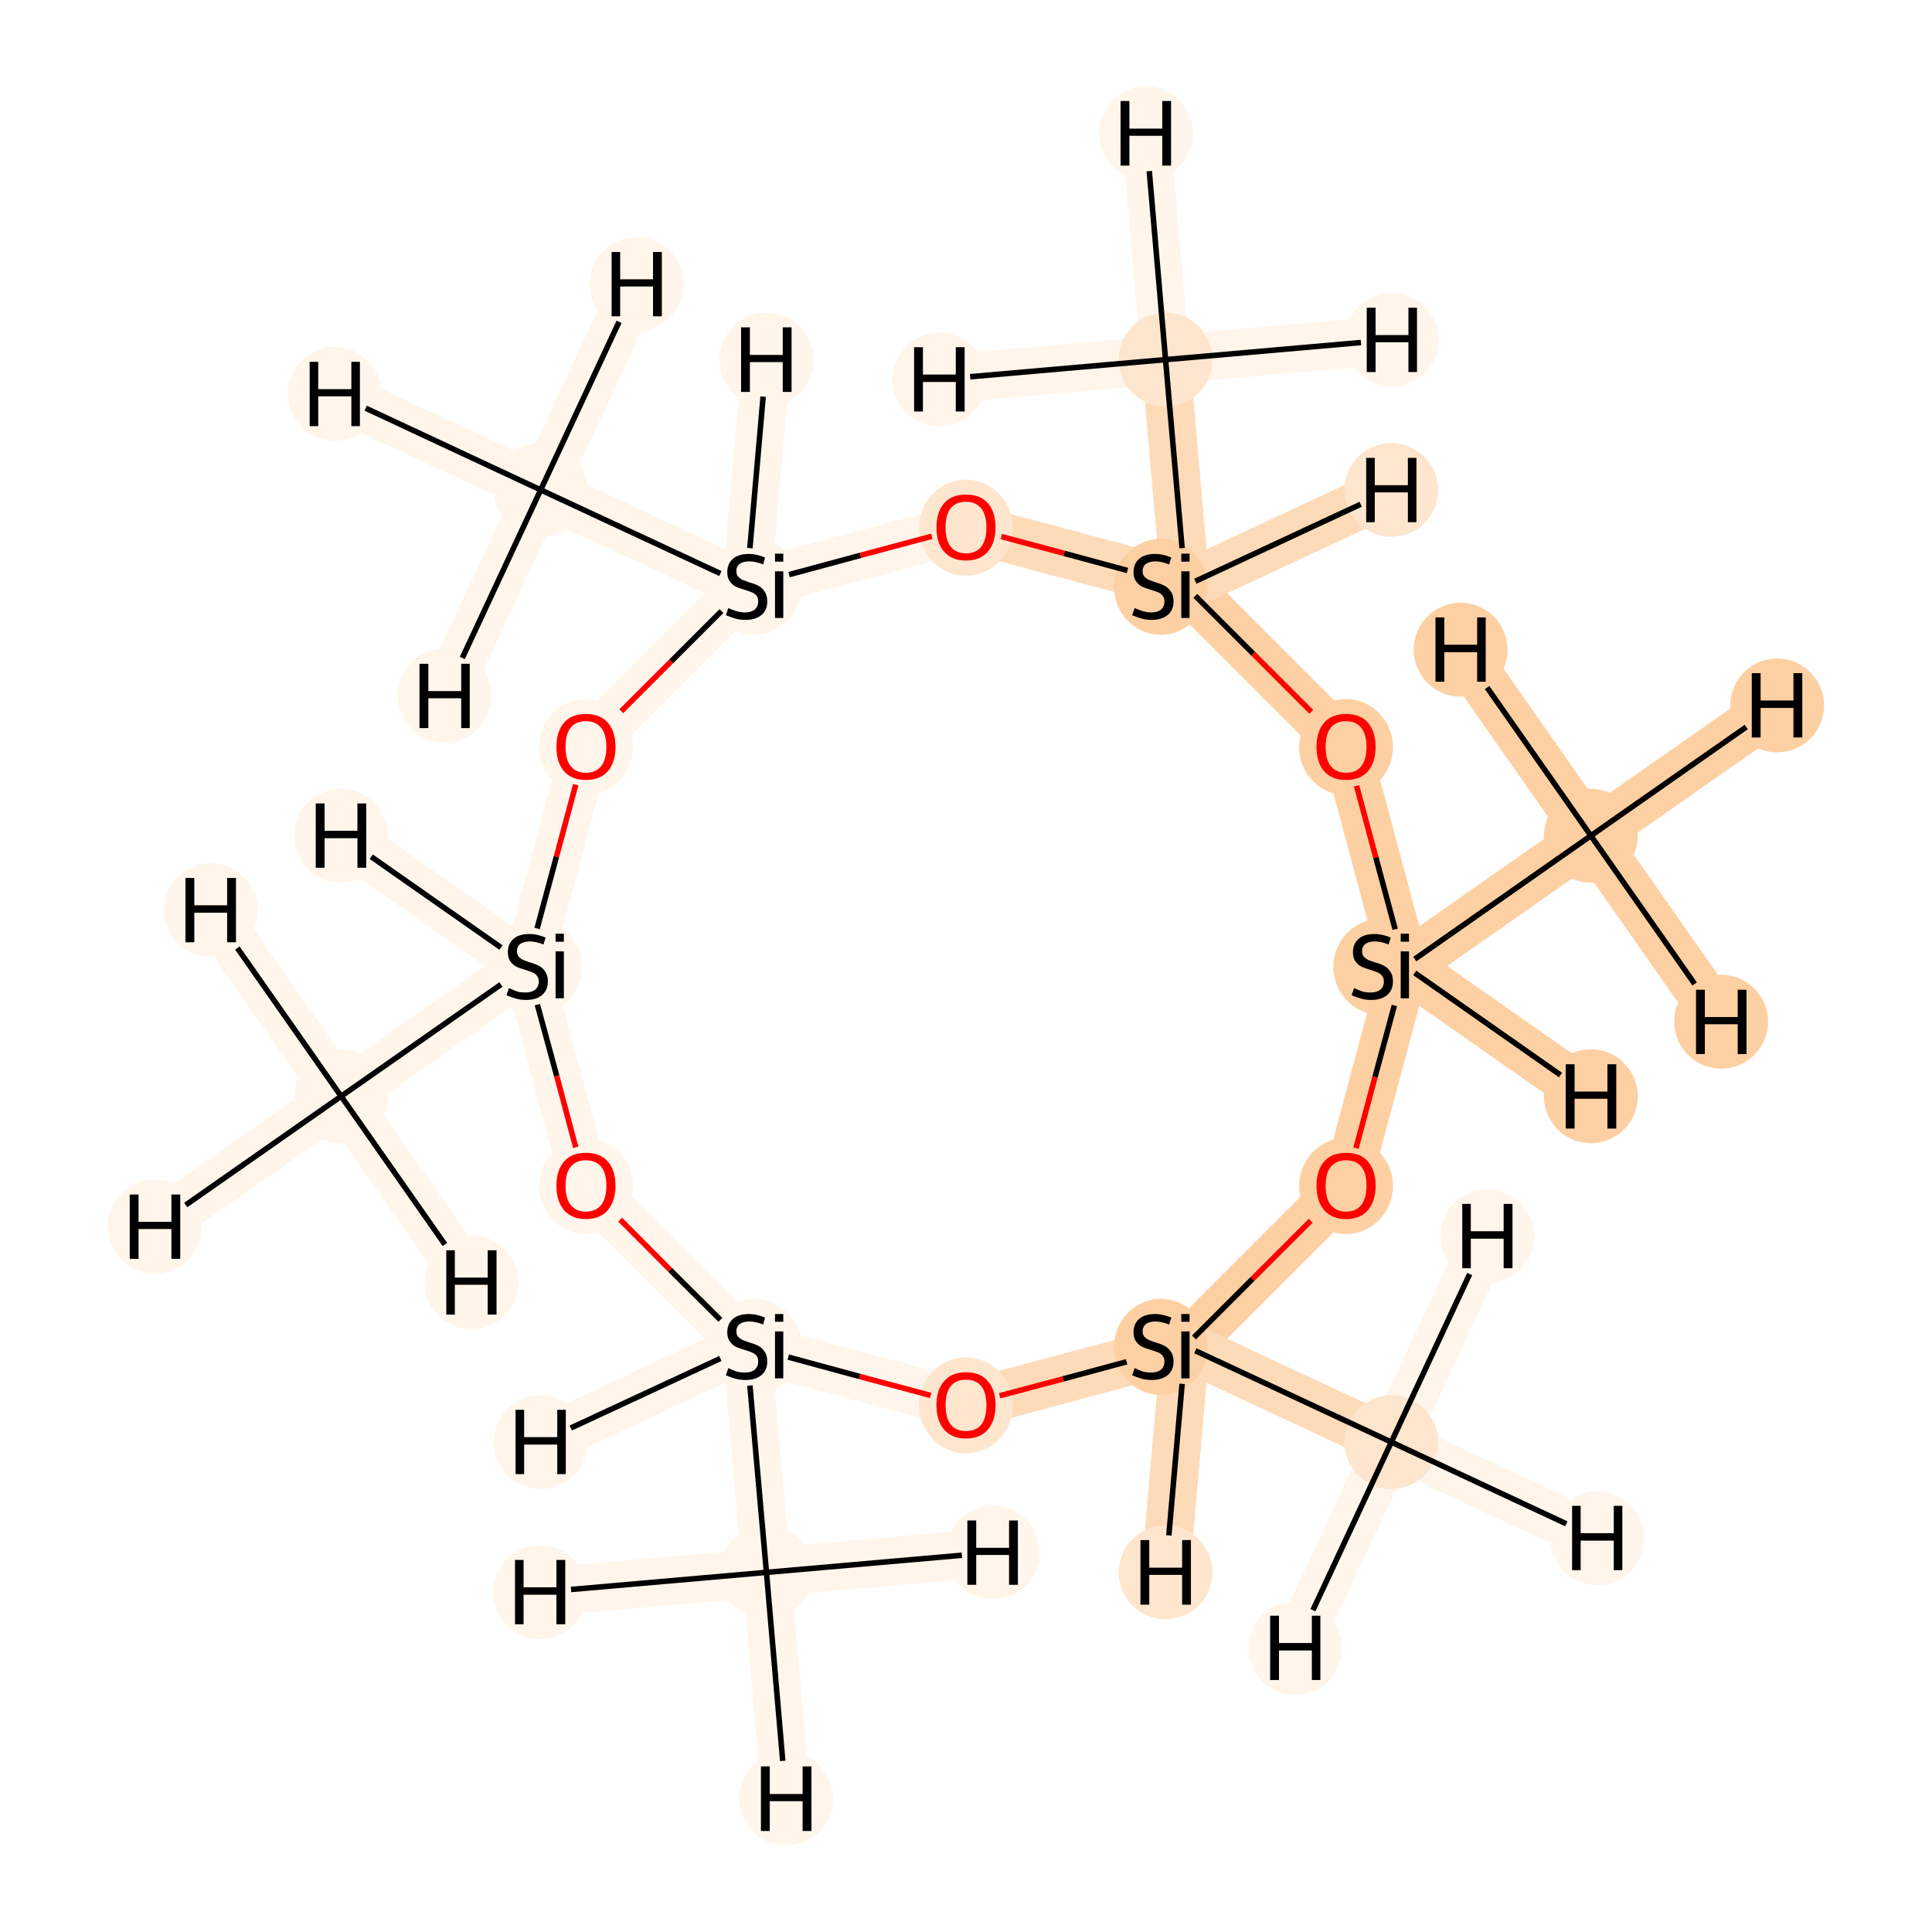 <?xml version='1.0' encoding='iso-8859-1'?>
<svg version='1.1' baseProfile='full'
              xmlns='http://www.w3.org/2000/svg'
                      xmlns:rdkit='http://www.rdkit.org/xml'
                      xmlns:xlink='http://www.w3.org/1999/xlink'
                  xml:space='preserve'
width='700px' height='700px' viewBox='0 0 700 700'>
<!-- END OF HEADER -->
<rect style='opacity:1.0;fill:#FFFFFF;stroke:none' width='700.0' height='700.0' x='0.0' y='0.0'> </rect>
<path d='M 576.4,302.8 L 509.0,350.0' style='fill:none;fill-rule:evenodd;stroke:#FDD0A3;stroke-width:17.6px;stroke-linecap:butt;stroke-linejoin:miter;stroke-opacity:1' />
<path d='M 576.4,302.8 L 643.9,255.6' style='fill:none;fill-rule:evenodd;stroke:#FDD0A3;stroke-width:17.6px;stroke-linecap:butt;stroke-linejoin:miter;stroke-opacity:1' />
<path d='M 576.4,302.8 L 623.6,370.2' style='fill:none;fill-rule:evenodd;stroke:#FDD0A3;stroke-width:17.6px;stroke-linecap:butt;stroke-linejoin:miter;stroke-opacity:1' />
<path d='M 576.4,302.8 L 529.2,235.4' style='fill:none;fill-rule:evenodd;stroke:#FDD0A3;stroke-width:17.6px;stroke-linecap:butt;stroke-linejoin:miter;stroke-opacity:1' />
<path d='M 509.0,350.0 L 487.7,429.5' style='fill:none;fill-rule:evenodd;stroke:#FDD0A3;stroke-width:17.6px;stroke-linecap:butt;stroke-linejoin:miter;stroke-opacity:1' />
<path d='M 509.0,350.0 L 487.7,270.5' style='fill:none;fill-rule:evenodd;stroke:#FDD0A3;stroke-width:17.6px;stroke-linecap:butt;stroke-linejoin:miter;stroke-opacity:1' />
<path d='M 509.0,350.0 L 576.4,397.2' style='fill:none;fill-rule:evenodd;stroke:#FDD0A3;stroke-width:17.6px;stroke-linecap:butt;stroke-linejoin:miter;stroke-opacity:1' />
<path d='M 487.7,429.5 L 429.5,487.7' style='fill:none;fill-rule:evenodd;stroke:#FDD0A3;stroke-width:17.6px;stroke-linecap:butt;stroke-linejoin:miter;stroke-opacity:1' />
<path d='M 429.5,487.7 L 504.1,522.5' style='fill:none;fill-rule:evenodd;stroke:#FDDBB9;stroke-width:17.6px;stroke-linecap:butt;stroke-linejoin:miter;stroke-opacity:1' />
<path d='M 429.5,487.7 L 350.0,509.0' style='fill:none;fill-rule:evenodd;stroke:#FDDBB9;stroke-width:17.6px;stroke-linecap:butt;stroke-linejoin:miter;stroke-opacity:1' />
<path d='M 429.5,487.7 L 422.3,569.7' style='fill:none;fill-rule:evenodd;stroke:#FDDBB9;stroke-width:17.6px;stroke-linecap:butt;stroke-linejoin:miter;stroke-opacity:1' />
<path d='M 504.1,522.5 L 578.7,557.3' style='fill:none;fill-rule:evenodd;stroke:#FFF5EB;stroke-width:17.6px;stroke-linecap:butt;stroke-linejoin:miter;stroke-opacity:1' />
<path d='M 504.1,522.5 L 469.3,597.1' style='fill:none;fill-rule:evenodd;stroke:#FFF5EB;stroke-width:17.6px;stroke-linecap:butt;stroke-linejoin:miter;stroke-opacity:1' />
<path d='M 504.1,522.5 L 538.9,447.9' style='fill:none;fill-rule:evenodd;stroke:#FFF5EB;stroke-width:17.6px;stroke-linecap:butt;stroke-linejoin:miter;stroke-opacity:1' />
<path d='M 350.0,509.0 L 270.5,487.7' style='fill:none;fill-rule:evenodd;stroke:#FFF5EB;stroke-width:17.6px;stroke-linecap:butt;stroke-linejoin:miter;stroke-opacity:1' />
<path d='M 270.5,487.7 L 277.7,569.7' style='fill:none;fill-rule:evenodd;stroke:#FFF5EB;stroke-width:17.6px;stroke-linecap:butt;stroke-linejoin:miter;stroke-opacity:1' />
<path d='M 270.5,487.7 L 212.3,429.5' style='fill:none;fill-rule:evenodd;stroke:#FFF5EB;stroke-width:17.6px;stroke-linecap:butt;stroke-linejoin:miter;stroke-opacity:1' />
<path d='M 270.5,487.7 L 195.9,522.5' style='fill:none;fill-rule:evenodd;stroke:#FFF5EB;stroke-width:17.6px;stroke-linecap:butt;stroke-linejoin:miter;stroke-opacity:1' />
<path d='M 277.7,569.7 L 284.8,651.7' style='fill:none;fill-rule:evenodd;stroke:#FFF5EB;stroke-width:17.6px;stroke-linecap:butt;stroke-linejoin:miter;stroke-opacity:1' />
<path d='M 277.7,569.7 L 195.7,576.9' style='fill:none;fill-rule:evenodd;stroke:#FFF5EB;stroke-width:17.6px;stroke-linecap:butt;stroke-linejoin:miter;stroke-opacity:1' />
<path d='M 277.7,569.7 L 359.7,562.5' style='fill:none;fill-rule:evenodd;stroke:#FFF5EB;stroke-width:17.6px;stroke-linecap:butt;stroke-linejoin:miter;stroke-opacity:1' />
<path d='M 212.3,429.5 L 191.0,350.0' style='fill:none;fill-rule:evenodd;stroke:#FFF5EB;stroke-width:17.6px;stroke-linecap:butt;stroke-linejoin:miter;stroke-opacity:1' />
<path d='M 191.0,350.0 L 212.3,270.5' style='fill:none;fill-rule:evenodd;stroke:#FFF5EB;stroke-width:17.6px;stroke-linecap:butt;stroke-linejoin:miter;stroke-opacity:1' />
<path d='M 191.0,350.0 L 123.6,397.2' style='fill:none;fill-rule:evenodd;stroke:#FFF5EB;stroke-width:17.6px;stroke-linecap:butt;stroke-linejoin:miter;stroke-opacity:1' />
<path d='M 191.0,350.0 L 123.6,302.8' style='fill:none;fill-rule:evenodd;stroke:#FFF5EB;stroke-width:17.6px;stroke-linecap:butt;stroke-linejoin:miter;stroke-opacity:1' />
<path d='M 212.3,270.5 L 270.5,212.3' style='fill:none;fill-rule:evenodd;stroke:#FFF5EB;stroke-width:17.6px;stroke-linecap:butt;stroke-linejoin:miter;stroke-opacity:1' />
<path d='M 270.5,212.3 L 350.0,191.0' style='fill:none;fill-rule:evenodd;stroke:#FFF5EB;stroke-width:17.6px;stroke-linecap:butt;stroke-linejoin:miter;stroke-opacity:1' />
<path d='M 270.5,212.3 L 195.9,177.5' style='fill:none;fill-rule:evenodd;stroke:#FFF5EB;stroke-width:17.6px;stroke-linecap:butt;stroke-linejoin:miter;stroke-opacity:1' />
<path d='M 270.5,212.3 L 277.7,130.3' style='fill:none;fill-rule:evenodd;stroke:#FFF5EB;stroke-width:17.6px;stroke-linecap:butt;stroke-linejoin:miter;stroke-opacity:1' />
<path d='M 350.0,191.0 L 429.5,212.3' style='fill:none;fill-rule:evenodd;stroke:#FDDBB9;stroke-width:17.6px;stroke-linecap:butt;stroke-linejoin:miter;stroke-opacity:1' />
<path d='M 429.5,212.3 L 487.7,270.5' style='fill:none;fill-rule:evenodd;stroke:#FDD0A3;stroke-width:17.6px;stroke-linecap:butt;stroke-linejoin:miter;stroke-opacity:1' />
<path d='M 429.5,212.3 L 422.3,130.3' style='fill:none;fill-rule:evenodd;stroke:#FDDBB9;stroke-width:17.6px;stroke-linecap:butt;stroke-linejoin:miter;stroke-opacity:1' />
<path d='M 429.5,212.3 L 504.1,177.5' style='fill:none;fill-rule:evenodd;stroke:#FDDBB9;stroke-width:17.6px;stroke-linecap:butt;stroke-linejoin:miter;stroke-opacity:1' />
<path d='M 422.3,130.3 L 415.2,48.3' style='fill:none;fill-rule:evenodd;stroke:#FFF5EB;stroke-width:17.6px;stroke-linecap:butt;stroke-linejoin:miter;stroke-opacity:1' />
<path d='M 422.3,130.3 L 504.3,123.1' style='fill:none;fill-rule:evenodd;stroke:#FFF5EB;stroke-width:17.6px;stroke-linecap:butt;stroke-linejoin:miter;stroke-opacity:1' />
<path d='M 422.3,130.3 L 340.3,137.5' style='fill:none;fill-rule:evenodd;stroke:#FFF5EB;stroke-width:17.6px;stroke-linecap:butt;stroke-linejoin:miter;stroke-opacity:1' />
<path d='M 195.9,177.5 L 121.3,142.7' style='fill:none;fill-rule:evenodd;stroke:#FFF5EB;stroke-width:17.6px;stroke-linecap:butt;stroke-linejoin:miter;stroke-opacity:1' />
<path d='M 195.9,177.5 L 230.7,102.9' style='fill:none;fill-rule:evenodd;stroke:#FFF5EB;stroke-width:17.6px;stroke-linecap:butt;stroke-linejoin:miter;stroke-opacity:1' />
<path d='M 195.9,177.5 L 161.1,252.1' style='fill:none;fill-rule:evenodd;stroke:#FFF5EB;stroke-width:17.6px;stroke-linecap:butt;stroke-linejoin:miter;stroke-opacity:1' />
<path d='M 123.6,397.2 L 56.1,444.4' style='fill:none;fill-rule:evenodd;stroke:#FFF5EB;stroke-width:17.6px;stroke-linecap:butt;stroke-linejoin:miter;stroke-opacity:1' />
<path d='M 123.6,397.2 L 76.4,329.8' style='fill:none;fill-rule:evenodd;stroke:#FFF5EB;stroke-width:17.6px;stroke-linecap:butt;stroke-linejoin:miter;stroke-opacity:1' />
<path d='M 123.6,397.2 L 170.8,464.6' style='fill:none;fill-rule:evenodd;stroke:#FFF5EB;stroke-width:17.6px;stroke-linecap:butt;stroke-linejoin:miter;stroke-opacity:1' />
<ellipse cx='576.4' cy='302.8' rx='16.5' ry='16.5'  style='fill:#FDD0A3;fill-rule:evenodd;stroke:#FDD0A3;stroke-width:1.0px;stroke-linecap:butt;stroke-linejoin:miter;stroke-opacity:1' />
<ellipse cx='500.1' cy='350.3' rx='16.5' ry='16.9'  style='fill:#FDD0A3;fill-rule:evenodd;stroke:#FDD0A3;stroke-width:1.0px;stroke-linecap:butt;stroke-linejoin:miter;stroke-opacity:1' />
<ellipse cx='487.7' cy='429.7' rx='16.5' ry='16.9'  style='fill:#FDD0A3;fill-rule:evenodd;stroke:#FDD0A3;stroke-width:1.0px;stroke-linecap:butt;stroke-linejoin:miter;stroke-opacity:1' />
<ellipse cx='420.6' cy='488.0' rx='16.5' ry='16.9'  style='fill:#FDD0A3;fill-rule:evenodd;stroke:#FDD0A3;stroke-width:1.0px;stroke-linecap:butt;stroke-linejoin:miter;stroke-opacity:1' />
<ellipse cx='504.1' cy='522.5' rx='16.5' ry='16.5'  style='fill:#FEE6CE;fill-rule:evenodd;stroke:#FEE6CE;stroke-width:1.0px;stroke-linecap:butt;stroke-linejoin:miter;stroke-opacity:1' />
<ellipse cx='350.0' cy='509.2' rx='16.5' ry='16.9'  style='fill:#FEE6CE;fill-rule:evenodd;stroke:#FEE6CE;stroke-width:1.0px;stroke-linecap:butt;stroke-linejoin:miter;stroke-opacity:1' />
<ellipse cx='273.4' cy='488.0' rx='16.5' ry='16.9'  style='fill:#FFF5EB;fill-rule:evenodd;stroke:#FFF5EB;stroke-width:1.0px;stroke-linecap:butt;stroke-linejoin:miter;stroke-opacity:1' />
<ellipse cx='277.7' cy='569.7' rx='16.5' ry='16.5'  style='fill:#FFF5EB;fill-rule:evenodd;stroke:#FFF5EB;stroke-width:1.0px;stroke-linecap:butt;stroke-linejoin:miter;stroke-opacity:1' />
<ellipse cx='212.3' cy='429.7' rx='16.5' ry='16.9'  style='fill:#FFF5EB;fill-rule:evenodd;stroke:#FFF5EB;stroke-width:1.0px;stroke-linecap:butt;stroke-linejoin:miter;stroke-opacity:1' />
<ellipse cx='193.9' cy='350.3' rx='16.5' ry='16.9'  style='fill:#FFF5EB;fill-rule:evenodd;stroke:#FFF5EB;stroke-width:1.0px;stroke-linecap:butt;stroke-linejoin:miter;stroke-opacity:1' />
<ellipse cx='212.3' cy='270.7' rx='16.5' ry='16.9'  style='fill:#FFF5EB;fill-rule:evenodd;stroke:#FFF5EB;stroke-width:1.0px;stroke-linecap:butt;stroke-linejoin:miter;stroke-opacity:1' />
<ellipse cx='273.4' cy='212.6' rx='16.5' ry='16.9'  style='fill:#FFF5EB;fill-rule:evenodd;stroke:#FFF5EB;stroke-width:1.0px;stroke-linecap:butt;stroke-linejoin:miter;stroke-opacity:1' />
<ellipse cx='350.0' cy='191.2' rx='16.5' ry='16.9'  style='fill:#FEE6CE;fill-rule:evenodd;stroke:#FEE6CE;stroke-width:1.0px;stroke-linecap:butt;stroke-linejoin:miter;stroke-opacity:1' />
<ellipse cx='420.6' cy='212.6' rx='16.5' ry='16.9'  style='fill:#FDD0A3;fill-rule:evenodd;stroke:#FDD0A3;stroke-width:1.0px;stroke-linecap:butt;stroke-linejoin:miter;stroke-opacity:1' />
<ellipse cx='487.7' cy='270.7' rx='16.5' ry='16.9'  style='fill:#FDD0A3;fill-rule:evenodd;stroke:#FDD0A3;stroke-width:1.0px;stroke-linecap:butt;stroke-linejoin:miter;stroke-opacity:1' />
<ellipse cx='422.3' cy='130.3' rx='16.5' ry='16.5'  style='fill:#FEE6CE;fill-rule:evenodd;stroke:#FEE6CE;stroke-width:1.0px;stroke-linecap:butt;stroke-linejoin:miter;stroke-opacity:1' />
<ellipse cx='195.9' cy='177.5' rx='16.5' ry='16.5'  style='fill:#FFF5EB;fill-rule:evenodd;stroke:#FFF5EB;stroke-width:1.0px;stroke-linecap:butt;stroke-linejoin:miter;stroke-opacity:1' />
<ellipse cx='123.6' cy='397.2' rx='16.5' ry='16.5'  style='fill:#FFF5EB;fill-rule:evenodd;stroke:#FFF5EB;stroke-width:1.0px;stroke-linecap:butt;stroke-linejoin:miter;stroke-opacity:1' />
<ellipse cx='643.9' cy='255.6' rx='16.5' ry='16.5'  style='fill:#FDD0A3;fill-rule:evenodd;stroke:#FDD0A3;stroke-width:1.0px;stroke-linecap:butt;stroke-linejoin:miter;stroke-opacity:1' />
<ellipse cx='623.6' cy='370.2' rx='16.5' ry='16.5'  style='fill:#FDD0A3;fill-rule:evenodd;stroke:#FDD0A3;stroke-width:1.0px;stroke-linecap:butt;stroke-linejoin:miter;stroke-opacity:1' />
<ellipse cx='529.2' cy='235.4' rx='16.5' ry='16.5'  style='fill:#FDD0A3;fill-rule:evenodd;stroke:#FDD0A3;stroke-width:1.0px;stroke-linecap:butt;stroke-linejoin:miter;stroke-opacity:1' />
<ellipse cx='576.4' cy='397.2' rx='16.5' ry='16.5'  style='fill:#FDD0A3;fill-rule:evenodd;stroke:#FDD0A3;stroke-width:1.0px;stroke-linecap:butt;stroke-linejoin:miter;stroke-opacity:1' />
<ellipse cx='422.3' cy='569.7' rx='16.5' ry='16.5'  style='fill:#FEE6CE;fill-rule:evenodd;stroke:#FEE6CE;stroke-width:1.0px;stroke-linecap:butt;stroke-linejoin:miter;stroke-opacity:1' />
<ellipse cx='578.7' cy='557.3' rx='16.5' ry='16.5'  style='fill:#FFF5EB;fill-rule:evenodd;stroke:#FFF5EB;stroke-width:1.0px;stroke-linecap:butt;stroke-linejoin:miter;stroke-opacity:1' />
<ellipse cx='469.3' cy='597.1' rx='16.5' ry='16.5'  style='fill:#FFF5EB;fill-rule:evenodd;stroke:#FFF5EB;stroke-width:1.0px;stroke-linecap:butt;stroke-linejoin:miter;stroke-opacity:1' />
<ellipse cx='538.9' cy='447.9' rx='16.5' ry='16.5'  style='fill:#FFF5EB;fill-rule:evenodd;stroke:#FFF5EB;stroke-width:1.0px;stroke-linecap:butt;stroke-linejoin:miter;stroke-opacity:1' />
<ellipse cx='195.9' cy='522.5' rx='16.5' ry='16.5'  style='fill:#FFF5EB;fill-rule:evenodd;stroke:#FFF5EB;stroke-width:1.0px;stroke-linecap:butt;stroke-linejoin:miter;stroke-opacity:1' />
<ellipse cx='284.8' cy='651.7' rx='16.5' ry='16.5'  style='fill:#FFF5EB;fill-rule:evenodd;stroke:#FFF5EB;stroke-width:1.0px;stroke-linecap:butt;stroke-linejoin:miter;stroke-opacity:1' />
<ellipse cx='195.7' cy='576.9' rx='16.5' ry='16.5'  style='fill:#FFF5EB;fill-rule:evenodd;stroke:#FFF5EB;stroke-width:1.0px;stroke-linecap:butt;stroke-linejoin:miter;stroke-opacity:1' />
<ellipse cx='359.7' cy='562.5' rx='16.5' ry='16.5'  style='fill:#FFF5EB;fill-rule:evenodd;stroke:#FFF5EB;stroke-width:1.0px;stroke-linecap:butt;stroke-linejoin:miter;stroke-opacity:1' />
<ellipse cx='123.6' cy='302.8' rx='16.5' ry='16.5'  style='fill:#FFF5EB;fill-rule:evenodd;stroke:#FFF5EB;stroke-width:1.0px;stroke-linecap:butt;stroke-linejoin:miter;stroke-opacity:1' />
<ellipse cx='277.7' cy='130.3' rx='16.5' ry='16.5'  style='fill:#FFF5EB;fill-rule:evenodd;stroke:#FFF5EB;stroke-width:1.0px;stroke-linecap:butt;stroke-linejoin:miter;stroke-opacity:1' />
<ellipse cx='504.1' cy='177.5' rx='16.5' ry='16.5'  style='fill:#FEE6CE;fill-rule:evenodd;stroke:#FEE6CE;stroke-width:1.0px;stroke-linecap:butt;stroke-linejoin:miter;stroke-opacity:1' />
<ellipse cx='415.2' cy='48.3' rx='16.5' ry='16.5'  style='fill:#FFF5EB;fill-rule:evenodd;stroke:#FFF5EB;stroke-width:1.0px;stroke-linecap:butt;stroke-linejoin:miter;stroke-opacity:1' />
<ellipse cx='504.3' cy='123.1' rx='16.5' ry='16.5'  style='fill:#FFF5EB;fill-rule:evenodd;stroke:#FFF5EB;stroke-width:1.0px;stroke-linecap:butt;stroke-linejoin:miter;stroke-opacity:1' />
<ellipse cx='340.3' cy='137.5' rx='16.5' ry='16.5'  style='fill:#FFF5EB;fill-rule:evenodd;stroke:#FFF5EB;stroke-width:1.0px;stroke-linecap:butt;stroke-linejoin:miter;stroke-opacity:1' />
<ellipse cx='121.3' cy='142.7' rx='16.5' ry='16.5'  style='fill:#FFF5EB;fill-rule:evenodd;stroke:#FFF5EB;stroke-width:1.0px;stroke-linecap:butt;stroke-linejoin:miter;stroke-opacity:1' />
<ellipse cx='230.7' cy='102.9' rx='16.5' ry='16.5'  style='fill:#FFF5EB;fill-rule:evenodd;stroke:#FFF5EB;stroke-width:1.0px;stroke-linecap:butt;stroke-linejoin:miter;stroke-opacity:1' />
<ellipse cx='161.1' cy='252.1' rx='16.5' ry='16.5'  style='fill:#FFF5EB;fill-rule:evenodd;stroke:#FFF5EB;stroke-width:1.0px;stroke-linecap:butt;stroke-linejoin:miter;stroke-opacity:1' />
<ellipse cx='56.1' cy='444.4' rx='16.5' ry='16.5'  style='fill:#FFF5EB;fill-rule:evenodd;stroke:#FFF5EB;stroke-width:1.0px;stroke-linecap:butt;stroke-linejoin:miter;stroke-opacity:1' />
<ellipse cx='76.4' cy='329.8' rx='16.5' ry='16.5'  style='fill:#FFF5EB;fill-rule:evenodd;stroke:#FFF5EB;stroke-width:1.0px;stroke-linecap:butt;stroke-linejoin:miter;stroke-opacity:1' />
<ellipse cx='170.8' cy='464.6' rx='16.5' ry='16.5'  style='fill:#FFF5EB;fill-rule:evenodd;stroke:#FFF5EB;stroke-width:1.0px;stroke-linecap:butt;stroke-linejoin:miter;stroke-opacity:1' />
<path class='bond-0 atom-0 atom-1' d='M 576.4,302.8 L 512.6,347.5' style='fill:none;fill-rule:evenodd;stroke:#000000;stroke-width:2.0px;stroke-linecap:butt;stroke-linejoin:miter;stroke-opacity:1' />
<path class='bond-18 atom-0 atom-18' d='M 576.4,302.8 L 632.7,263.4' style='fill:none;fill-rule:evenodd;stroke:#000000;stroke-width:2.0px;stroke-linecap:butt;stroke-linejoin:miter;stroke-opacity:1' />
<path class='bond-19 atom-0 atom-19' d='M 576.4,302.8 L 614.0,356.5' style='fill:none;fill-rule:evenodd;stroke:#000000;stroke-width:2.0px;stroke-linecap:butt;stroke-linejoin:miter;stroke-opacity:1' />
<path class='bond-20 atom-0 atom-20' d='M 576.4,302.8 L 538.8,249.1' style='fill:none;fill-rule:evenodd;stroke:#000000;stroke-width:2.0px;stroke-linecap:butt;stroke-linejoin:miter;stroke-opacity:1' />
<path class='bond-1 atom-1 atom-2' d='M 505.2,364.3 L 498.2,390.2' style='fill:none;fill-rule:evenodd;stroke:#000000;stroke-width:2.0px;stroke-linecap:butt;stroke-linejoin:miter;stroke-opacity:1' />
<path class='bond-1 atom-1 atom-2' d='M 498.2,390.2 L 491.3,416.0' style='fill:none;fill-rule:evenodd;stroke:#FF0000;stroke-width:2.0px;stroke-linecap:butt;stroke-linejoin:miter;stroke-opacity:1' />
<path class='bond-17 atom-14 atom-1' d='M 491.5,284.7 L 498.5,310.7' style='fill:none;fill-rule:evenodd;stroke:#FF0000;stroke-width:2.0px;stroke-linecap:butt;stroke-linejoin:miter;stroke-opacity:1' />
<path class='bond-17 atom-14 atom-1' d='M 498.5,310.7 L 505.5,336.7' style='fill:none;fill-rule:evenodd;stroke:#000000;stroke-width:2.0px;stroke-linecap:butt;stroke-linejoin:miter;stroke-opacity:1' />
<path class='bond-21 atom-1 atom-21' d='M 512.6,352.5 L 565.4,389.5' style='fill:none;fill-rule:evenodd;stroke:#000000;stroke-width:2.0px;stroke-linecap:butt;stroke-linejoin:miter;stroke-opacity:1' />
<path class='bond-2 atom-2 atom-3' d='M 474.9,442.3 L 453.8,463.4' style='fill:none;fill-rule:evenodd;stroke:#FF0000;stroke-width:2.0px;stroke-linecap:butt;stroke-linejoin:miter;stroke-opacity:1' />
<path class='bond-2 atom-2 atom-3' d='M 453.8,463.4 L 432.6,484.6' style='fill:none;fill-rule:evenodd;stroke:#000000;stroke-width:2.0px;stroke-linecap:butt;stroke-linejoin:miter;stroke-opacity:1' />
<path class='bond-3 atom-3 atom-4' d='M 433.1,489.4 L 504.1,522.5' style='fill:none;fill-rule:evenodd;stroke:#000000;stroke-width:2.0px;stroke-linecap:butt;stroke-linejoin:miter;stroke-opacity:1' />
<path class='bond-4 atom-3 atom-5' d='M 408.2,493.4 L 385.2,499.6' style='fill:none;fill-rule:evenodd;stroke:#000000;stroke-width:2.0px;stroke-linecap:butt;stroke-linejoin:miter;stroke-opacity:1' />
<path class='bond-4 atom-3 atom-5' d='M 385.2,499.6 L 362.2,505.7' style='fill:none;fill-rule:evenodd;stroke:#FF0000;stroke-width:2.0px;stroke-linecap:butt;stroke-linejoin:miter;stroke-opacity:1' />
<path class='bond-22 atom-3 atom-22' d='M 428.3,501.4 L 423.5,556.3' style='fill:none;fill-rule:evenodd;stroke:#000000;stroke-width:2.0px;stroke-linecap:butt;stroke-linejoin:miter;stroke-opacity:1' />
<path class='bond-23 atom-4 atom-23' d='M 504.1,522.5 L 567.5,552.1' style='fill:none;fill-rule:evenodd;stroke:#000000;stroke-width:2.0px;stroke-linecap:butt;stroke-linejoin:miter;stroke-opacity:1' />
<path class='bond-24 atom-4 atom-24' d='M 504.1,522.5 L 475.7,583.4' style='fill:none;fill-rule:evenodd;stroke:#000000;stroke-width:2.0px;stroke-linecap:butt;stroke-linejoin:miter;stroke-opacity:1' />
<path class='bond-25 atom-4 atom-25' d='M 504.1,522.5 L 532.5,461.6' style='fill:none;fill-rule:evenodd;stroke:#000000;stroke-width:2.0px;stroke-linecap:butt;stroke-linejoin:miter;stroke-opacity:1' />
<path class='bond-5 atom-5 atom-6' d='M 337.2,505.6 L 311.4,498.7' style='fill:none;fill-rule:evenodd;stroke:#FF0000;stroke-width:2.0px;stroke-linecap:butt;stroke-linejoin:miter;stroke-opacity:1' />
<path class='bond-5 atom-5 atom-6' d='M 311.4,498.7 L 285.6,491.7' style='fill:none;fill-rule:evenodd;stroke:#000000;stroke-width:2.0px;stroke-linecap:butt;stroke-linejoin:miter;stroke-opacity:1' />
<path class='bond-6 atom-6 atom-7' d='M 271.7,502.0 L 277.7,569.7' style='fill:none;fill-rule:evenodd;stroke:#000000;stroke-width:2.0px;stroke-linecap:butt;stroke-linejoin:miter;stroke-opacity:1' />
<path class='bond-7 atom-6 atom-8' d='M 261.0,478.2 L 242.8,460.1' style='fill:none;fill-rule:evenodd;stroke:#000000;stroke-width:2.0px;stroke-linecap:butt;stroke-linejoin:miter;stroke-opacity:1' />
<path class='bond-7 atom-6 atom-8' d='M 242.8,460.1 L 224.7,441.9' style='fill:none;fill-rule:evenodd;stroke:#FF0000;stroke-width:2.0px;stroke-linecap:butt;stroke-linejoin:miter;stroke-opacity:1' />
<path class='bond-26 atom-6 atom-26' d='M 261.0,492.2 L 206.8,517.4' style='fill:none;fill-rule:evenodd;stroke:#000000;stroke-width:2.0px;stroke-linecap:butt;stroke-linejoin:miter;stroke-opacity:1' />
<path class='bond-27 atom-7 atom-27' d='M 277.7,569.7 L 283.6,638.0' style='fill:none;fill-rule:evenodd;stroke:#000000;stroke-width:2.0px;stroke-linecap:butt;stroke-linejoin:miter;stroke-opacity:1' />
<path class='bond-28 atom-7 atom-28' d='M 277.7,569.7 L 206.9,575.9' style='fill:none;fill-rule:evenodd;stroke:#000000;stroke-width:2.0px;stroke-linecap:butt;stroke-linejoin:miter;stroke-opacity:1' />
<path class='bond-29 atom-7 atom-29' d='M 277.7,569.7 L 348.5,563.5' style='fill:none;fill-rule:evenodd;stroke:#000000;stroke-width:2.0px;stroke-linecap:butt;stroke-linejoin:miter;stroke-opacity:1' />
<path class='bond-8 atom-8 atom-9' d='M 208.6,415.7 L 201.7,389.8' style='fill:none;fill-rule:evenodd;stroke:#FF0000;stroke-width:2.0px;stroke-linecap:butt;stroke-linejoin:miter;stroke-opacity:1' />
<path class='bond-8 atom-8 atom-9' d='M 201.7,389.8 L 194.7,364.0' style='fill:none;fill-rule:evenodd;stroke:#000000;stroke-width:2.0px;stroke-linecap:butt;stroke-linejoin:miter;stroke-opacity:1' />
<path class='bond-9 atom-9 atom-10' d='M 194.6,336.4 L 201.6,310.4' style='fill:none;fill-rule:evenodd;stroke:#000000;stroke-width:2.0px;stroke-linecap:butt;stroke-linejoin:miter;stroke-opacity:1' />
<path class='bond-9 atom-9 atom-10' d='M 201.6,310.4 L 208.6,284.3' style='fill:none;fill-rule:evenodd;stroke:#FF0000;stroke-width:2.0px;stroke-linecap:butt;stroke-linejoin:miter;stroke-opacity:1' />
<path class='bond-16 atom-9 atom-17' d='M 181.5,356.7 L 123.6,397.2' style='fill:none;fill-rule:evenodd;stroke:#000000;stroke-width:2.0px;stroke-linecap:butt;stroke-linejoin:miter;stroke-opacity:1' />
<path class='bond-30 atom-9 atom-30' d='M 181.5,343.3 L 134.5,310.4' style='fill:none;fill-rule:evenodd;stroke:#000000;stroke-width:2.0px;stroke-linecap:butt;stroke-linejoin:miter;stroke-opacity:1' />
<path class='bond-10 atom-10 atom-11' d='M 225.1,257.7 L 243.2,239.6' style='fill:none;fill-rule:evenodd;stroke:#FF0000;stroke-width:2.0px;stroke-linecap:butt;stroke-linejoin:miter;stroke-opacity:1' />
<path class='bond-10 atom-10 atom-11' d='M 243.2,239.6 L 261.4,221.4' style='fill:none;fill-rule:evenodd;stroke:#000000;stroke-width:2.0px;stroke-linecap:butt;stroke-linejoin:miter;stroke-opacity:1' />
<path class='bond-11 atom-11 atom-12' d='M 285.9,208.2 L 311.8,201.2' style='fill:none;fill-rule:evenodd;stroke:#000000;stroke-width:2.0px;stroke-linecap:butt;stroke-linejoin:miter;stroke-opacity:1' />
<path class='bond-11 atom-11 atom-12' d='M 311.8,201.2 L 337.6,194.3' style='fill:none;fill-rule:evenodd;stroke:#FF0000;stroke-width:2.0px;stroke-linecap:butt;stroke-linejoin:miter;stroke-opacity:1' />
<path class='bond-15 atom-11 atom-16' d='M 261.0,207.8 L 195.9,177.5' style='fill:none;fill-rule:evenodd;stroke:#000000;stroke-width:2.0px;stroke-linecap:butt;stroke-linejoin:miter;stroke-opacity:1' />
<path class='bond-31 atom-11 atom-31' d='M 271.7,198.6 L 276.5,143.7' style='fill:none;fill-rule:evenodd;stroke:#000000;stroke-width:2.0px;stroke-linecap:butt;stroke-linejoin:miter;stroke-opacity:1' />
<path class='bond-12 atom-12 atom-13' d='M 362.8,194.4 L 385.6,200.5' style='fill:none;fill-rule:evenodd;stroke:#FF0000;stroke-width:2.0px;stroke-linecap:butt;stroke-linejoin:miter;stroke-opacity:1' />
<path class='bond-12 atom-12 atom-13' d='M 385.6,200.5 L 408.5,206.7' style='fill:none;fill-rule:evenodd;stroke:#000000;stroke-width:2.0px;stroke-linecap:butt;stroke-linejoin:miter;stroke-opacity:1' />
<path class='bond-13 atom-13 atom-14' d='M 433.1,215.9 L 454.1,236.9' style='fill:none;fill-rule:evenodd;stroke:#000000;stroke-width:2.0px;stroke-linecap:butt;stroke-linejoin:miter;stroke-opacity:1' />
<path class='bond-13 atom-13 atom-14' d='M 454.1,236.9 L 475.1,257.9' style='fill:none;fill-rule:evenodd;stroke:#FF0000;stroke-width:2.0px;stroke-linecap:butt;stroke-linejoin:miter;stroke-opacity:1' />
<path class='bond-14 atom-13 atom-15' d='M 428.3,198.6 L 422.3,130.3' style='fill:none;fill-rule:evenodd;stroke:#000000;stroke-width:2.0px;stroke-linecap:butt;stroke-linejoin:miter;stroke-opacity:1' />
<path class='bond-32 atom-13 atom-32' d='M 433.1,210.6 L 493.0,182.7' style='fill:none;fill-rule:evenodd;stroke:#000000;stroke-width:2.0px;stroke-linecap:butt;stroke-linejoin:miter;stroke-opacity:1' />
<path class='bond-33 atom-15 atom-33' d='M 422.3,130.3 L 416.4,62.0' style='fill:none;fill-rule:evenodd;stroke:#000000;stroke-width:2.0px;stroke-linecap:butt;stroke-linejoin:miter;stroke-opacity:1' />
<path class='bond-34 atom-15 atom-34' d='M 422.3,130.3 L 493.1,124.1' style='fill:none;fill-rule:evenodd;stroke:#000000;stroke-width:2.0px;stroke-linecap:butt;stroke-linejoin:miter;stroke-opacity:1' />
<path class='bond-35 atom-15 atom-35' d='M 422.3,130.3 L 351.5,136.5' style='fill:none;fill-rule:evenodd;stroke:#000000;stroke-width:2.0px;stroke-linecap:butt;stroke-linejoin:miter;stroke-opacity:1' />
<path class='bond-36 atom-16 atom-36' d='M 195.9,177.5 L 132.5,147.9' style='fill:none;fill-rule:evenodd;stroke:#000000;stroke-width:2.0px;stroke-linecap:butt;stroke-linejoin:miter;stroke-opacity:1' />
<path class='bond-37 atom-16 atom-37' d='M 195.9,177.5 L 224.3,116.6' style='fill:none;fill-rule:evenodd;stroke:#000000;stroke-width:2.0px;stroke-linecap:butt;stroke-linejoin:miter;stroke-opacity:1' />
<path class='bond-38 atom-16 atom-38' d='M 195.9,177.5 L 167.5,238.4' style='fill:none;fill-rule:evenodd;stroke:#000000;stroke-width:2.0px;stroke-linecap:butt;stroke-linejoin:miter;stroke-opacity:1' />
<path class='bond-39 atom-17 atom-39' d='M 123.6,397.2 L 67.3,436.6' style='fill:none;fill-rule:evenodd;stroke:#000000;stroke-width:2.0px;stroke-linecap:butt;stroke-linejoin:miter;stroke-opacity:1' />
<path class='bond-40 atom-17 atom-40' d='M 123.6,397.2 L 86.0,343.5' style='fill:none;fill-rule:evenodd;stroke:#000000;stroke-width:2.0px;stroke-linecap:butt;stroke-linejoin:miter;stroke-opacity:1' />
<path class='bond-41 atom-17 atom-41' d='M 123.6,397.2 L 161.2,450.9' style='fill:none;fill-rule:evenodd;stroke:#000000;stroke-width:2.0px;stroke-linecap:butt;stroke-linejoin:miter;stroke-opacity:1' />
<path  class='atom-1' d='M 490.6 358.0
Q 490.9 358.1, 492.0 358.6
Q 493.0 359.1, 494.2 359.4
Q 495.4 359.6, 496.6 359.6
Q 498.8 359.6, 500.1 358.6
Q 501.4 357.5, 501.4 355.6
Q 501.4 354.3, 500.7 353.5
Q 500.1 352.7, 499.1 352.3
Q 498.1 351.9, 496.5 351.4
Q 494.4 350.8, 493.2 350.2
Q 492.0 349.6, 491.1 348.3
Q 490.2 347.1, 490.2 345.0
Q 490.2 342.0, 492.2 340.2
Q 494.2 338.4, 498.1 338.4
Q 500.8 338.4, 503.9 339.7
L 503.1 342.2
Q 500.4 341.1, 498.2 341.1
Q 496.0 341.1, 494.7 342.0
Q 493.5 343.0, 493.5 344.6
Q 493.5 345.8, 494.1 346.6
Q 494.8 347.3, 495.7 347.8
Q 496.7 348.2, 498.2 348.7
Q 500.4 349.3, 501.6 350.0
Q 502.9 350.7, 503.7 352.0
Q 504.7 353.3, 504.7 355.6
Q 504.7 358.8, 502.5 360.6
Q 500.4 362.3, 496.8 362.3
Q 494.7 362.3, 493.1 361.8
Q 491.6 361.4, 489.7 360.6
L 490.6 358.0
' fill='#000000'/>
<path  class='atom-1' d='M 507.5 338.3
L 510.5 338.3
L 510.5 341.2
L 507.5 341.2
L 507.5 338.3
M 507.5 344.7
L 510.5 344.7
L 510.5 361.7
L 507.5 361.7
L 507.5 344.7
' fill='#000000'/>
<path  class='atom-2' d='M 477.0 429.6
Q 477.0 424.0, 479.8 420.8
Q 482.5 417.7, 487.7 417.7
Q 492.9 417.7, 495.6 420.8
Q 498.4 424.0, 498.4 429.6
Q 498.4 435.2, 495.6 438.5
Q 492.8 441.7, 487.7 441.7
Q 482.6 441.7, 479.8 438.5
Q 477.0 435.3, 477.0 429.6
M 487.7 439.0
Q 491.3 439.0, 493.2 436.6
Q 495.1 434.2, 495.1 429.6
Q 495.1 425.0, 493.2 422.7
Q 491.3 420.4, 487.7 420.4
Q 484.2 420.4, 482.2 422.7
Q 480.3 425.0, 480.3 429.6
Q 480.3 434.3, 482.2 436.6
Q 484.2 439.0, 487.7 439.0
' fill='#FF0000'/>
<path  class='atom-3' d='M 411.1 495.7
Q 411.4 495.8, 412.5 496.3
Q 413.5 496.8, 414.7 497.1
Q 415.9 497.3, 417.1 497.3
Q 419.3 497.3, 420.6 496.3
Q 421.9 495.2, 421.9 493.3
Q 421.9 492.0, 421.2 491.2
Q 420.6 490.4, 419.6 490.0
Q 418.6 489.6, 417.0 489.1
Q 414.9 488.5, 413.7 487.9
Q 412.5 487.3, 411.6 486.0
Q 410.7 484.8, 410.7 482.7
Q 410.7 479.7, 412.7 477.9
Q 414.7 476.1, 418.6 476.1
Q 421.3 476.1, 424.4 477.4
L 423.6 479.9
Q 420.8 478.8, 418.7 478.8
Q 416.5 478.8, 415.2 479.7
Q 414.0 480.7, 414.0 482.3
Q 414.0 483.5, 414.6 484.3
Q 415.3 485.0, 416.2 485.5
Q 417.2 485.9, 418.7 486.4
Q 420.8 487.0, 422.1 487.7
Q 423.3 488.4, 424.2 489.7
Q 425.2 491.0, 425.2 493.3
Q 425.2 496.5, 423.0 498.3
Q 420.8 500.0, 417.3 500.0
Q 415.2 500.0, 413.6 499.5
Q 412.1 499.1, 410.2 498.3
L 411.1 495.7
' fill='#000000'/>
<path  class='atom-3' d='M 428.0 476.1
L 431.0 476.1
L 431.0 478.9
L 428.0 478.9
L 428.0 476.1
M 428.0 482.4
L 431.0 482.4
L 431.0 499.4
L 428.0 499.4
L 428.0 482.4
' fill='#000000'/>
<path  class='atom-5' d='M 339.3 509.1
Q 339.3 503.5, 342.1 500.4
Q 344.8 497.2, 350.0 497.2
Q 355.2 497.2, 357.9 500.4
Q 360.7 503.5, 360.7 509.1
Q 360.7 514.7, 357.9 518.0
Q 355.1 521.2, 350.0 521.2
Q 344.9 521.2, 342.1 518.0
Q 339.3 514.8, 339.3 509.1
M 350.0 518.5
Q 353.6 518.5, 355.5 516.2
Q 357.4 513.8, 357.4 509.1
Q 357.4 504.5, 355.5 502.2
Q 353.6 499.9, 350.0 499.9
Q 346.4 499.9, 344.5 502.2
Q 342.6 504.5, 342.6 509.1
Q 342.6 513.8, 344.5 516.2
Q 346.4 518.5, 350.0 518.5
' fill='#FF0000'/>
<path  class='atom-6' d='M 263.9 495.7
Q 264.2 495.8, 265.3 496.3
Q 266.3 496.8, 267.5 497.1
Q 268.8 497.3, 269.9 497.3
Q 272.1 497.3, 273.4 496.3
Q 274.7 495.2, 274.7 493.3
Q 274.7 492.0, 274.1 491.2
Q 273.4 490.4, 272.4 490.0
Q 271.4 489.6, 269.8 489.1
Q 267.7 488.5, 266.5 487.9
Q 265.3 487.3, 264.4 486.0
Q 263.5 484.8, 263.5 482.7
Q 263.5 479.7, 265.5 477.9
Q 267.5 476.1, 271.4 476.1
Q 274.1 476.1, 277.2 477.4
L 276.5 479.9
Q 273.7 478.8, 271.5 478.8
Q 269.3 478.8, 268.0 479.7
Q 266.8 480.7, 266.8 482.3
Q 266.8 483.5, 267.4 484.3
Q 268.1 485.0, 269.0 485.5
Q 270.0 485.9, 271.5 486.4
Q 273.7 487.0, 274.9 487.7
Q 276.2 488.4, 277.0 489.7
Q 278.0 491.0, 278.0 493.3
Q 278.0 496.5, 275.8 498.3
Q 273.7 500.0, 270.1 500.0
Q 268.0 500.0, 266.4 499.5
Q 264.9 499.1, 263.0 498.3
L 263.9 495.7
' fill='#000000'/>
<path  class='atom-6' d='M 280.8 476.1
L 283.8 476.1
L 283.8 478.9
L 280.8 478.9
L 280.8 476.1
M 280.8 482.4
L 283.8 482.4
L 283.8 499.4
L 280.8 499.4
L 280.8 482.4
' fill='#000000'/>
<path  class='atom-8' d='M 201.6 429.6
Q 201.6 424.0, 204.4 420.8
Q 207.1 417.7, 212.3 417.7
Q 217.5 417.7, 220.2 420.8
Q 223.0 424.0, 223.0 429.6
Q 223.0 435.2, 220.2 438.5
Q 217.4 441.7, 212.3 441.7
Q 207.2 441.7, 204.4 438.5
Q 201.6 435.3, 201.6 429.6
M 212.3 439.0
Q 215.8 439.0, 217.8 436.6
Q 219.7 434.2, 219.7 429.6
Q 219.7 425.0, 217.8 422.7
Q 215.8 420.4, 212.3 420.4
Q 208.7 420.4, 206.8 422.7
Q 204.9 425.0, 204.9 429.6
Q 204.9 434.3, 206.8 436.6
Q 208.7 439.0, 212.3 439.0
' fill='#FF0000'/>
<path  class='atom-9' d='M 184.4 358.0
Q 184.7 358.1, 185.8 358.6
Q 186.8 359.1, 188.0 359.4
Q 189.2 359.6, 190.4 359.6
Q 192.6 359.6, 193.9 358.6
Q 195.2 357.5, 195.2 355.6
Q 195.2 354.3, 194.5 353.5
Q 193.9 352.7, 192.9 352.3
Q 191.9 351.9, 190.3 351.4
Q 188.2 350.8, 187.0 350.2
Q 185.8 349.6, 184.9 348.3
Q 184.0 347.1, 184.0 345.0
Q 184.0 342.0, 186.0 340.2
Q 188.0 338.4, 191.9 338.4
Q 194.6 338.4, 197.7 339.7
L 196.9 342.2
Q 194.2 341.1, 192.0 341.1
Q 189.8 341.1, 188.5 342.0
Q 187.3 343.0, 187.3 344.6
Q 187.3 345.8, 187.9 346.6
Q 188.6 347.3, 189.5 347.8
Q 190.5 348.2, 192.0 348.7
Q 194.2 349.3, 195.4 350.0
Q 196.7 350.7, 197.5 352.0
Q 198.5 353.3, 198.5 355.6
Q 198.5 358.8, 196.3 360.6
Q 194.2 362.3, 190.6 362.3
Q 188.5 362.3, 186.9 361.8
Q 185.4 361.4, 183.5 360.6
L 184.4 358.0
' fill='#000000'/>
<path  class='atom-9' d='M 201.3 338.3
L 204.3 338.3
L 204.3 341.2
L 201.3 341.2
L 201.3 338.3
M 201.3 344.7
L 204.3 344.7
L 204.3 361.7
L 201.3 361.7
L 201.3 344.7
' fill='#000000'/>
<path  class='atom-10' d='M 201.6 270.6
Q 201.6 265.0, 204.4 261.8
Q 207.1 258.7, 212.3 258.7
Q 217.5 258.7, 220.2 261.8
Q 223.0 265.0, 223.0 270.6
Q 223.0 276.2, 220.2 279.5
Q 217.4 282.6, 212.3 282.6
Q 207.2 282.6, 204.4 279.5
Q 201.6 276.3, 201.6 270.6
M 212.3 280.0
Q 215.8 280.0, 217.8 277.6
Q 219.7 275.2, 219.7 270.6
Q 219.7 266.0, 217.8 263.7
Q 215.8 261.3, 212.3 261.3
Q 208.7 261.3, 206.8 263.6
Q 204.9 266.0, 204.9 270.6
Q 204.9 275.3, 206.8 277.6
Q 208.7 280.0, 212.3 280.0
' fill='#FF0000'/>
<path  class='atom-11' d='M 263.9 220.3
Q 264.2 220.4, 265.3 220.9
Q 266.3 221.3, 267.5 221.6
Q 268.8 221.9, 269.9 221.9
Q 272.1 221.9, 273.4 220.9
Q 274.7 219.8, 274.7 217.9
Q 274.7 216.6, 274.1 215.8
Q 273.4 215.0, 272.4 214.6
Q 271.4 214.2, 269.8 213.7
Q 267.7 213.1, 266.5 212.5
Q 265.3 211.9, 264.4 210.6
Q 263.5 209.4, 263.5 207.3
Q 263.5 204.3, 265.5 202.5
Q 267.5 200.7, 271.4 200.7
Q 274.1 200.7, 277.2 202.0
L 276.5 204.5
Q 273.7 203.4, 271.5 203.4
Q 269.3 203.4, 268.0 204.3
Q 266.8 205.2, 266.8 206.9
Q 266.8 208.1, 267.4 208.9
Q 268.1 209.6, 269.0 210.1
Q 270.0 210.5, 271.5 211.0
Q 273.7 211.6, 274.9 212.3
Q 276.2 213.0, 277.0 214.3
Q 278.0 215.6, 278.0 217.9
Q 278.0 221.1, 275.8 222.9
Q 273.7 224.6, 270.1 224.6
Q 268.0 224.6, 266.4 224.1
Q 264.9 223.7, 263.0 222.9
L 263.9 220.3
' fill='#000000'/>
<path  class='atom-11' d='M 280.8 200.6
L 283.8 200.6
L 283.8 203.5
L 280.8 203.5
L 280.8 200.6
M 280.8 207.0
L 283.8 207.0
L 283.8 223.9
L 280.8 223.9
L 280.8 207.0
' fill='#000000'/>
<path  class='atom-12' d='M 339.3 191.1
Q 339.3 185.5, 342.1 182.3
Q 344.8 179.2, 350.0 179.2
Q 355.2 179.2, 357.9 182.3
Q 360.7 185.5, 360.7 191.1
Q 360.7 196.7, 357.9 199.9
Q 355.1 203.1, 350.0 203.1
Q 344.9 203.1, 342.1 199.9
Q 339.3 196.8, 339.3 191.1
M 350.0 200.5
Q 353.6 200.5, 355.5 198.1
Q 357.4 195.7, 357.4 191.1
Q 357.4 186.5, 355.5 184.2
Q 353.6 181.8, 350.0 181.8
Q 346.4 181.8, 344.5 184.1
Q 342.6 186.4, 342.6 191.1
Q 342.6 195.8, 344.5 198.1
Q 346.4 200.5, 350.0 200.5
' fill='#FF0000'/>
<path  class='atom-13' d='M 411.1 220.3
Q 411.4 220.4, 412.5 220.9
Q 413.5 221.3, 414.7 221.6
Q 415.9 221.9, 417.1 221.9
Q 419.3 221.9, 420.6 220.9
Q 421.9 219.8, 421.9 217.9
Q 421.9 216.6, 421.2 215.8
Q 420.6 215.0, 419.6 214.6
Q 418.6 214.2, 417.0 213.7
Q 414.9 213.1, 413.7 212.5
Q 412.5 211.9, 411.6 210.6
Q 410.7 209.4, 410.7 207.3
Q 410.7 204.3, 412.7 202.5
Q 414.7 200.7, 418.6 200.7
Q 421.3 200.7, 424.4 202.0
L 423.6 204.5
Q 420.8 203.4, 418.7 203.4
Q 416.5 203.4, 415.2 204.3
Q 414.0 205.2, 414.0 206.9
Q 414.0 208.1, 414.6 208.9
Q 415.3 209.6, 416.2 210.1
Q 417.2 210.5, 418.7 211.0
Q 420.8 211.6, 422.1 212.3
Q 423.3 213.0, 424.2 214.3
Q 425.2 215.6, 425.2 217.9
Q 425.2 221.1, 423.0 222.9
Q 420.8 224.6, 417.3 224.6
Q 415.2 224.6, 413.6 224.1
Q 412.1 223.7, 410.2 222.9
L 411.1 220.3
' fill='#000000'/>
<path  class='atom-13' d='M 428.0 200.6
L 431.0 200.6
L 431.0 203.5
L 428.0 203.5
L 428.0 200.6
M 428.0 207.0
L 431.0 207.0
L 431.0 223.9
L 428.0 223.9
L 428.0 207.0
' fill='#000000'/>
<path  class='atom-14' d='M 477.0 270.6
Q 477.0 265.0, 479.8 261.8
Q 482.5 258.7, 487.7 258.7
Q 492.9 258.7, 495.6 261.8
Q 498.4 265.0, 498.4 270.6
Q 498.4 276.2, 495.6 279.5
Q 492.8 282.6, 487.7 282.6
Q 482.6 282.6, 479.8 279.5
Q 477.0 276.3, 477.0 270.6
M 487.7 280.0
Q 491.3 280.0, 493.2 277.6
Q 495.1 275.2, 495.1 270.6
Q 495.1 266.0, 493.2 263.7
Q 491.3 261.3, 487.7 261.3
Q 484.2 261.3, 482.2 263.6
Q 480.3 266.0, 480.3 270.6
Q 480.3 275.3, 482.2 277.6
Q 484.2 280.0, 487.7 280.0
' fill='#FF0000'/>
<path  class='atom-18' d='M 634.7 243.9
L 637.9 243.9
L 637.9 253.8
L 649.8 253.8
L 649.8 243.9
L 653.0 243.9
L 653.0 267.2
L 649.8 267.2
L 649.8 256.5
L 637.9 256.5
L 637.9 267.2
L 634.7 267.2
L 634.7 243.9
' fill='#000000'/>
<path  class='atom-19' d='M 614.5 358.6
L 617.7 358.6
L 617.7 368.5
L 629.6 368.5
L 629.6 358.6
L 632.8 358.6
L 632.8 381.9
L 629.6 381.9
L 629.6 371.1
L 617.7 371.1
L 617.7 381.9
L 614.5 381.9
L 614.5 358.6
' fill='#000000'/>
<path  class='atom-20' d='M 520.1 223.7
L 523.3 223.7
L 523.3 233.6
L 535.2 233.6
L 535.2 223.7
L 538.3 223.7
L 538.3 247.0
L 535.2 247.0
L 535.2 236.3
L 523.3 236.3
L 523.3 247.0
L 520.1 247.0
L 520.1 223.7
' fill='#000000'/>
<path  class='atom-21' d='M 567.3 385.6
L 570.5 385.6
L 570.5 395.5
L 582.4 395.5
L 582.4 385.6
L 585.6 385.6
L 585.6 408.9
L 582.4 408.9
L 582.4 398.1
L 570.5 398.1
L 570.5 408.9
L 567.3 408.9
L 567.3 385.6
' fill='#000000'/>
<path  class='atom-22' d='M 413.2 558.0
L 416.4 558.0
L 416.4 568.0
L 428.3 568.0
L 428.3 558.0
L 431.5 558.0
L 431.5 581.4
L 428.3 581.4
L 428.3 570.6
L 416.4 570.6
L 416.4 581.4
L 413.2 581.4
L 413.2 558.0
' fill='#000000'/>
<path  class='atom-23' d='M 569.6 545.6
L 572.7 545.6
L 572.7 555.5
L 584.7 555.5
L 584.7 545.6
L 587.8 545.6
L 587.8 568.9
L 584.7 568.9
L 584.7 558.2
L 572.7 558.2
L 572.7 568.9
L 569.6 568.9
L 569.6 545.6
' fill='#000000'/>
<path  class='atom-24' d='M 460.2 585.4
L 463.4 585.4
L 463.4 595.3
L 475.3 595.3
L 475.3 585.4
L 478.4 585.4
L 478.4 608.7
L 475.3 608.7
L 475.3 598.0
L 463.4 598.0
L 463.4 608.7
L 460.2 608.7
L 460.2 585.4
' fill='#000000'/>
<path  class='atom-25' d='M 529.8 436.2
L 532.9 436.2
L 532.9 446.1
L 544.8 446.1
L 544.8 436.2
L 548.0 436.2
L 548.0 459.5
L 544.8 459.5
L 544.8 448.8
L 532.9 448.8
L 532.9 459.5
L 529.8 459.5
L 529.8 436.2
' fill='#000000'/>
<path  class='atom-26' d='M 186.8 510.8
L 189.9 510.8
L 189.9 520.7
L 201.9 520.7
L 201.9 510.8
L 205.0 510.8
L 205.0 534.1
L 201.9 534.1
L 201.9 523.4
L 189.9 523.4
L 189.9 534.1
L 186.8 534.1
L 186.8 510.8
' fill='#000000'/>
<path  class='atom-27' d='M 275.7 640.0
L 278.9 640.0
L 278.9 650.0
L 290.8 650.0
L 290.8 640.0
L 294.0 640.0
L 294.0 663.4
L 290.8 663.4
L 290.8 652.6
L 278.9 652.6
L 278.9 663.4
L 275.7 663.4
L 275.7 640.0
' fill='#000000'/>
<path  class='atom-28' d='M 186.6 565.2
L 189.7 565.2
L 189.7 575.1
L 201.6 575.1
L 201.6 565.2
L 204.8 565.2
L 204.8 588.5
L 201.6 588.5
L 201.6 577.8
L 189.7 577.8
L 189.7 588.5
L 186.6 588.5
L 186.6 565.2
' fill='#000000'/>
<path  class='atom-29' d='M 350.5 550.9
L 353.7 550.9
L 353.7 560.8
L 365.6 560.8
L 365.6 550.9
L 368.8 550.9
L 368.8 574.2
L 365.6 574.2
L 365.6 563.4
L 353.7 563.4
L 353.7 574.2
L 350.5 574.2
L 350.5 550.9
' fill='#000000'/>
<path  class='atom-30' d='M 114.4 291.1
L 117.6 291.1
L 117.6 301.0
L 129.5 301.0
L 129.5 291.1
L 132.7 291.1
L 132.7 314.4
L 129.5 314.4
L 129.5 303.7
L 117.6 303.7
L 117.6 314.4
L 114.4 314.4
L 114.4 291.1
' fill='#000000'/>
<path  class='atom-31' d='M 268.5 118.6
L 271.7 118.6
L 271.7 128.6
L 283.6 128.6
L 283.6 118.6
L 286.8 118.6
L 286.8 142.0
L 283.6 142.0
L 283.6 131.2
L 271.7 131.2
L 271.7 142.0
L 268.5 142.0
L 268.5 118.6
' fill='#000000'/>
<path  class='atom-32' d='M 495.0 165.9
L 498.1 165.9
L 498.1 175.8
L 510.1 175.8
L 510.1 165.9
L 513.2 165.9
L 513.2 189.2
L 510.1 189.2
L 510.1 178.4
L 498.1 178.4
L 498.1 189.2
L 495.0 189.2
L 495.0 165.9
' fill='#000000'/>
<path  class='atom-33' d='M 406.0 36.6
L 409.2 36.6
L 409.2 46.6
L 421.1 46.6
L 421.1 36.6
L 424.3 36.6
L 424.3 60.0
L 421.1 60.0
L 421.1 49.2
L 409.2 49.2
L 409.2 60.0
L 406.0 60.0
L 406.0 36.6
' fill='#000000'/>
<path  class='atom-34' d='M 495.2 111.5
L 498.4 111.5
L 498.4 121.4
L 510.3 121.4
L 510.3 111.5
L 513.4 111.5
L 513.4 134.8
L 510.3 134.8
L 510.3 124.0
L 498.4 124.0
L 498.4 134.8
L 495.2 134.8
L 495.2 111.5
' fill='#000000'/>
<path  class='atom-35' d='M 331.2 125.8
L 334.4 125.8
L 334.4 135.7
L 346.3 135.7
L 346.3 125.8
L 349.5 125.8
L 349.5 149.1
L 346.3 149.1
L 346.3 138.4
L 334.4 138.4
L 334.4 149.1
L 331.2 149.1
L 331.2 125.8
' fill='#000000'/>
<path  class='atom-36' d='M 112.2 131.1
L 115.3 131.1
L 115.3 141.0
L 127.3 141.0
L 127.3 131.1
L 130.4 131.1
L 130.4 154.4
L 127.3 154.4
L 127.3 143.6
L 115.3 143.6
L 115.3 154.4
L 112.2 154.4
L 112.2 131.1
' fill='#000000'/>
<path  class='atom-37' d='M 221.6 91.3
L 224.7 91.3
L 224.7 101.2
L 236.6 101.2
L 236.6 91.3
L 239.8 91.3
L 239.8 114.6
L 236.6 114.6
L 236.6 103.8
L 224.7 103.8
L 224.7 114.6
L 221.6 114.6
L 221.6 91.3
' fill='#000000'/>
<path  class='atom-38' d='M 152.0 240.5
L 155.2 240.5
L 155.2 250.4
L 167.1 250.4
L 167.1 240.5
L 170.2 240.5
L 170.2 263.8
L 167.1 263.8
L 167.1 253.0
L 155.2 253.0
L 155.2 263.8
L 152.0 263.8
L 152.0 240.5
' fill='#000000'/>
<path  class='atom-39' d='M 47.0 432.8
L 50.2 432.8
L 50.2 442.7
L 62.1 442.7
L 62.1 432.8
L 65.3 432.8
L 65.3 456.1
L 62.1 456.1
L 62.1 445.3
L 50.2 445.3
L 50.2 456.1
L 47.0 456.1
L 47.0 432.8
' fill='#000000'/>
<path  class='atom-40' d='M 67.2 318.1
L 70.4 318.1
L 70.4 328.0
L 82.3 328.0
L 82.3 318.1
L 85.5 318.1
L 85.5 341.4
L 82.3 341.4
L 82.3 330.7
L 70.4 330.7
L 70.4 341.4
L 67.2 341.4
L 67.2 318.1
' fill='#000000'/>
<path  class='atom-41' d='M 161.7 453.0
L 164.8 453.0
L 164.8 462.9
L 176.7 462.9
L 176.7 453.0
L 179.9 453.0
L 179.9 476.3
L 176.7 476.3
L 176.7 465.5
L 164.8 465.5
L 164.8 476.3
L 161.7 476.3
L 161.7 453.0
' fill='#000000'/>
</svg>
